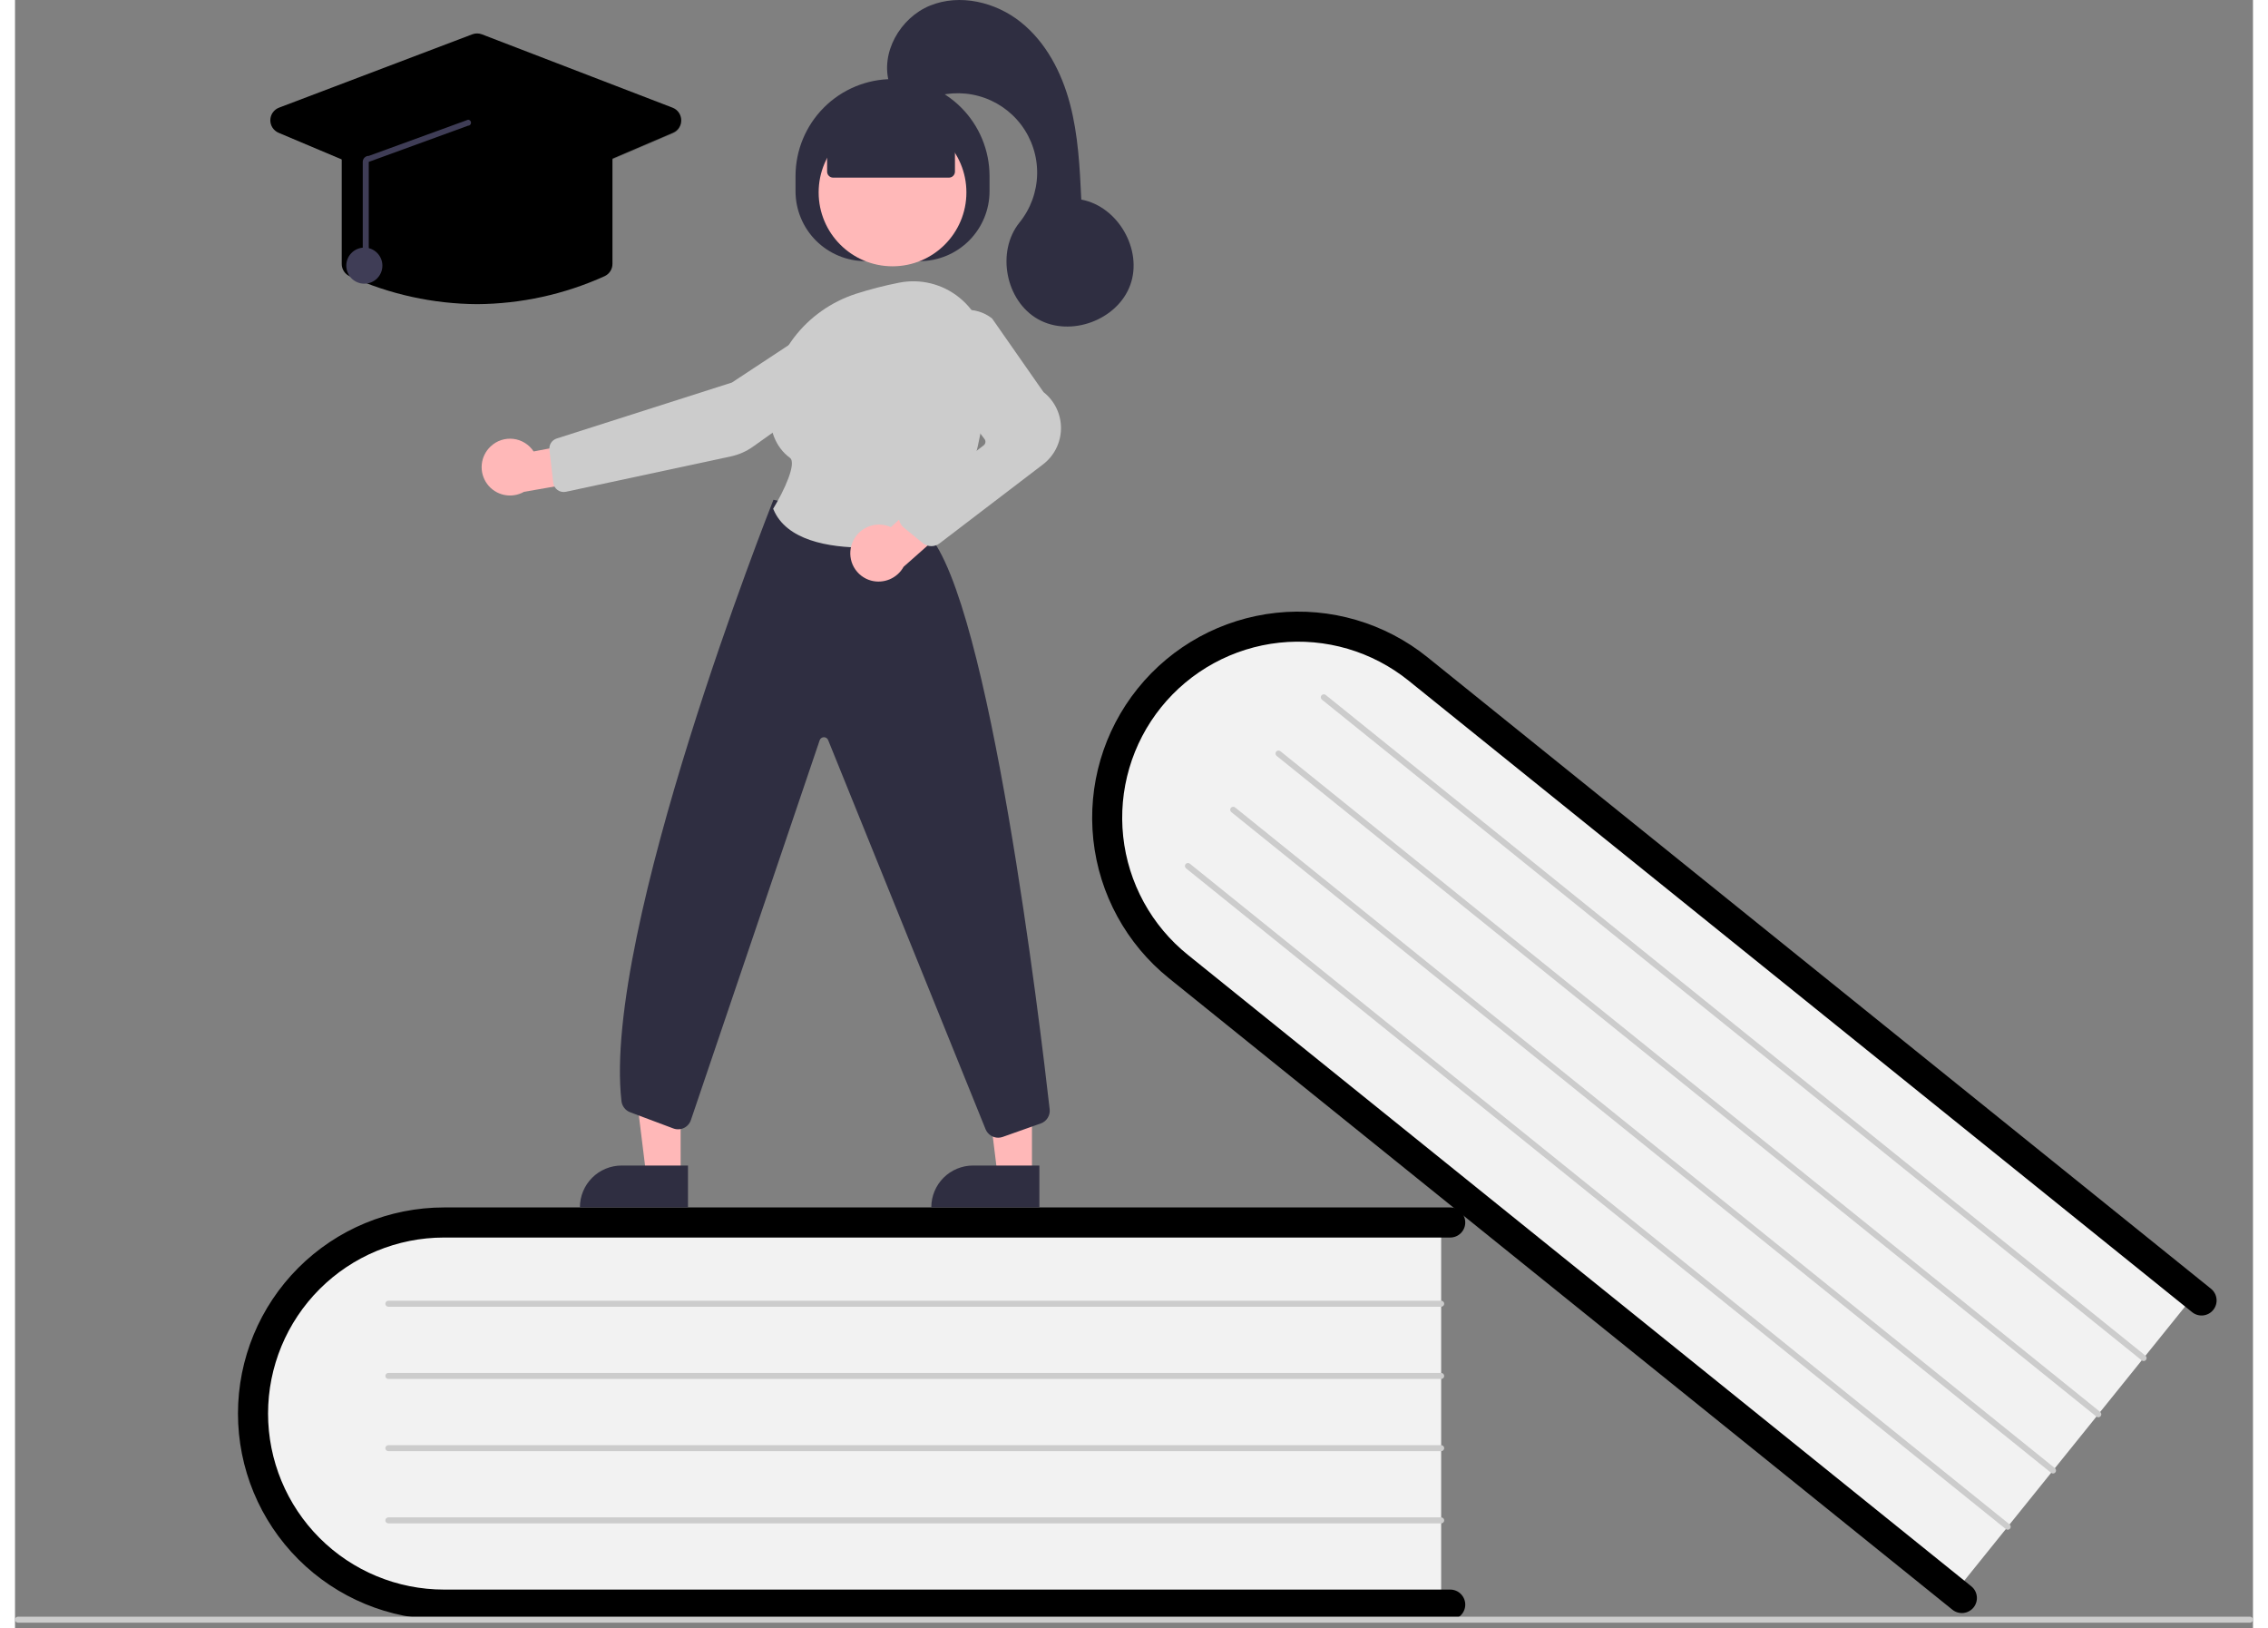 <svg width="170" height="122" viewBox="0 0 220 160" fill="none" xmlns="http://www.w3.org/2000/svg">
<rect x="0" y="0" width="220" height="160" fill="#808080" stroke="none"/>
<g clip-path="url(#clip0)">
<path d="M140.194 119.547V157.988H43.885C32.912 157.988 23.984 149.365 23.984 138.768C23.984 128.17 32.912 119.547 43.885 119.547H140.194Z" fill="#F2F2F2"/>
<path d="M142.563 157.692C142.563 158.084 142.407 158.46 142.13 158.738C141.853 159.015 141.477 159.171 141.085 159.171H42.173C36.801 159.171 31.649 157.037 27.851 153.238C24.052 149.44 21.918 144.288 21.918 138.915C21.918 133.543 24.052 128.391 27.851 124.593C31.649 120.794 36.801 118.66 42.173 118.66H141.085C141.477 118.66 141.853 118.816 142.13 119.093C142.407 119.37 142.563 119.746 142.563 120.139C142.563 120.531 142.407 120.907 142.13 121.184C141.853 121.461 141.477 121.617 141.085 121.617H42.173C37.586 121.617 33.186 123.44 29.942 126.684C26.698 129.928 24.875 134.328 24.875 138.915C24.875 143.503 26.698 147.903 29.942 151.147C33.186 154.391 37.586 156.214 42.173 156.214H141.085C141.477 156.214 141.853 156.37 142.13 156.647C142.407 156.924 142.563 157.3 142.563 157.692Z" fill="theme-color1"/>
<path d="M140.197 128.418H36.702C36.623 128.418 36.548 128.387 36.493 128.332C36.437 128.276 36.406 128.201 36.406 128.122C36.406 128.044 36.437 127.969 36.493 127.913C36.548 127.858 36.623 127.827 36.702 127.827H140.197C140.275 127.827 140.35 127.858 140.406 127.913C140.461 127.969 140.492 128.044 140.492 128.122C140.492 128.201 140.461 128.276 140.406 128.332C140.35 128.387 140.275 128.418 140.197 128.418Z" fill="#CCCCCC"/>
<path d="M140.197 135.515H36.702C36.623 135.515 36.548 135.484 36.493 135.428C36.437 135.373 36.406 135.298 36.406 135.219C36.406 135.141 36.437 135.066 36.493 135.01C36.548 134.955 36.623 134.923 36.702 134.923H140.197C140.275 134.923 140.35 134.955 140.406 135.01C140.461 135.066 140.492 135.141 140.492 135.219C140.492 135.298 140.461 135.373 140.406 135.428C140.35 135.484 140.275 135.515 140.197 135.515Z" fill="#CCCCCC"/>
<path d="M140.197 142.612H36.702C36.623 142.612 36.548 142.58 36.493 142.525C36.437 142.47 36.406 142.394 36.406 142.316C36.406 142.238 36.437 142.162 36.493 142.107C36.548 142.051 36.623 142.02 36.702 142.02H140.197C140.275 142.02 140.35 142.051 140.406 142.107C140.461 142.162 140.492 142.238 140.492 142.316C140.492 142.394 140.461 142.47 140.406 142.525C140.35 142.58 140.275 142.612 140.197 142.612Z" fill="#CCCCCC"/>
<path d="M140.197 149.708H36.702C36.623 149.708 36.548 149.677 36.493 149.622C36.437 149.566 36.406 149.491 36.406 149.413C36.406 149.334 36.437 149.259 36.493 149.204C36.548 149.148 36.623 149.117 36.702 149.117H140.197C140.275 149.117 140.35 149.148 140.406 149.204C140.461 149.259 140.492 149.334 140.492 149.413C140.492 149.491 140.461 149.566 140.406 149.622C140.35 149.677 140.275 149.708 140.197 149.708Z" fill="#CCCCCC"/>
<path d="M214.626 126.783L190.508 156.716L115.514 96.29C106.969 89.405 105.427 77.089 112.077 68.837C118.726 60.585 131.088 59.472 139.633 66.357L214.626 126.783Z" fill="#F2F2F2"/>
<path d="M192.533 157.97C192.287 158.275 191.929 158.47 191.54 158.512C191.15 158.554 190.759 158.439 190.454 158.194L113.434 96.135C109.25 92.764 106.578 87.87 106.003 82.529C105.428 77.187 106.999 71.837 110.37 67.653C113.74 63.47 118.634 60.797 123.976 60.223C129.317 59.648 134.668 61.219 138.851 64.59L215.871 126.649C216.022 126.77 216.148 126.921 216.241 127.091C216.335 127.262 216.393 127.449 216.414 127.642C216.435 127.835 216.417 128.03 216.363 128.217C216.308 128.403 216.217 128.577 216.095 128.728C215.973 128.879 215.823 129.005 215.653 129.098C215.482 129.191 215.295 129.25 215.102 129.271C214.909 129.291 214.713 129.274 214.527 129.219C214.341 129.164 214.167 129.073 214.016 128.951L136.996 66.892C135.227 65.466 133.194 64.402 131.014 63.761C128.834 63.121 126.549 62.916 124.29 63.158C122.031 63.401 119.842 64.086 117.847 65.175C115.853 66.264 114.093 67.735 112.667 69.504C111.241 71.274 110.178 73.307 109.538 75.487C108.899 77.667 108.695 79.952 108.938 82.211C109.182 84.471 109.868 86.66 110.957 88.653C112.047 90.647 113.519 92.407 115.289 93.832L192.309 155.891C192.614 156.137 192.809 156.494 192.851 156.884C192.893 157.274 192.779 157.665 192.533 157.97Z" fill="theme-color2"/>
<path d="M209.063 133.69L128.473 68.756C128.443 68.731 128.418 68.701 128.399 68.667C128.381 68.633 128.369 68.596 128.365 68.557C128.361 68.519 128.364 68.479 128.375 68.442C128.386 68.405 128.404 68.37 128.429 68.34C128.453 68.31 128.483 68.284 128.517 68.266C128.551 68.247 128.589 68.236 128.627 68.231C128.666 68.227 128.705 68.231 128.742 68.242C128.78 68.253 128.814 68.271 128.845 68.295L209.434 133.23C209.464 133.254 209.489 133.284 209.508 133.318C209.526 133.353 209.538 133.39 209.542 133.429C209.547 133.467 209.543 133.506 209.532 133.544C209.521 133.581 209.503 133.616 209.479 133.646C209.454 133.676 209.424 133.701 209.39 133.72C209.356 133.739 209.319 133.75 209.28 133.754C209.241 133.759 209.202 133.755 209.165 133.744C209.128 133.733 209.093 133.715 209.063 133.69V133.69Z" fill="#CCCCCC"/>
<path d="M204.609 139.217L124.02 74.282C123.959 74.233 123.92 74.161 123.912 74.083C123.904 74.005 123.926 73.927 123.976 73.866C124.025 73.805 124.096 73.766 124.174 73.758C124.252 73.749 124.33 73.772 124.391 73.822L204.98 138.756C205.011 138.78 205.036 138.811 205.054 138.845C205.073 138.879 205.085 138.916 205.089 138.955C205.093 138.993 205.09 139.033 205.079 139.07C205.068 139.107 205.05 139.142 205.025 139.172C205.001 139.202 204.971 139.228 204.937 139.246C204.903 139.265 204.865 139.277 204.827 139.281C204.788 139.285 204.749 139.281 204.712 139.27C204.674 139.259 204.639 139.241 204.609 139.217Z" fill="#CCCCCC"/>
<path d="M200.156 144.743L119.567 79.808C119.506 79.759 119.467 79.688 119.459 79.609C119.45 79.531 119.473 79.453 119.522 79.392C119.572 79.331 119.643 79.292 119.721 79.284C119.799 79.275 119.877 79.298 119.938 79.348L200.528 144.282C200.558 144.307 200.583 144.337 200.602 144.371C200.62 144.405 200.632 144.442 200.636 144.481C200.64 144.52 200.637 144.559 200.626 144.596C200.615 144.633 200.597 144.668 200.572 144.698C200.548 144.728 200.518 144.753 200.484 144.772C200.45 144.791 200.412 144.802 200.374 144.807C200.335 144.811 200.296 144.807 200.259 144.796C200.221 144.785 200.187 144.767 200.156 144.743V144.743Z" fill="#CCCCCC"/>
<path d="M195.703 150.269L115.114 85.334C115.084 85.31 115.059 85.279 115.04 85.245C115.021 85.211 115.01 85.174 115.006 85.135C115.001 85.097 115.005 85.058 115.016 85.02C115.027 84.983 115.045 84.948 115.069 84.918C115.094 84.888 115.124 84.863 115.158 84.844C115.192 84.826 115.229 84.814 115.268 84.81C115.307 84.806 115.346 84.809 115.383 84.82C115.42 84.831 115.455 84.849 115.485 84.873L196.074 149.808C196.105 149.832 196.13 149.863 196.149 149.897C196.167 149.931 196.179 149.968 196.183 150.007C196.187 150.045 196.184 150.084 196.173 150.122C196.162 150.159 196.144 150.194 196.119 150.224C196.095 150.254 196.065 150.28 196.031 150.298C195.997 150.317 195.959 150.328 195.921 150.333C195.882 150.337 195.843 150.333 195.806 150.322C195.768 150.311 195.734 150.293 195.703 150.269Z" fill="#CCCCCC"/>
<path d="M219.704 159.466H0.296C0.217 159.466 0.142 159.435 0.087 159.38C0.031 159.324 0 159.249 0 159.171C0 159.092 0.031 159.017 0.087 158.962C0.142 158.906 0.217 158.875 0.296 158.875H219.704C219.783 158.875 219.858 158.906 219.913 158.962C219.969 159.017 220 159.092 220 159.171C220 159.249 219.969 159.324 219.913 159.38C219.858 159.435 219.783 159.466 219.704 159.466Z" fill="#CCCCCC"/>
<path d="M99.969 115.507L96.588 115.506L94.981 102.467L99.97 102.468L99.969 115.507Z" fill="#FFB8B8"/>
<path d="M94.179 114.541H100.699V118.645H90.074C90.074 118.106 90.18 117.573 90.387 117.075C90.593 116.576 90.895 116.124 91.276 115.743C91.658 115.362 92.11 115.059 92.608 114.853C93.106 114.647 93.64 114.541 94.179 114.541Z" fill="#2F2E41"/>
<path d="M65.433 115.507L62.053 115.506L60.445 102.467L65.435 102.468L65.433 115.507Z" fill="#FFB8B8"/>
<path d="M59.636 114.541H66.156V118.645H55.531C55.531 118.106 55.637 117.573 55.844 117.075C56.05 116.576 56.352 116.124 56.733 115.743C57.115 115.362 57.567 115.059 58.065 114.853C58.563 114.647 59.097 114.541 59.636 114.541Z" fill="#2F2E41"/>
<path d="M76.727 18.787V17.308C76.727 14.779 77.731 12.354 79.52 10.565C81.308 8.777 83.734 7.772 86.263 7.772H86.263C88.792 7.772 91.218 8.777 93.006 10.565C94.794 12.354 95.799 14.779 95.799 17.308V18.787C95.799 20.61 95.075 22.359 93.785 23.648C92.496 24.937 90.748 25.662 88.924 25.662H83.602C82.699 25.662 81.805 25.484 80.971 25.138C80.136 24.793 79.379 24.287 78.74 23.648C78.102 23.01 77.595 22.252 77.25 21.418C76.904 20.584 76.727 19.69 76.727 18.787Z" fill="#2F2E41"/>
<path d="M86.263 26.17C90.274 26.17 93.525 22.919 93.525 18.908C93.525 14.897 90.274 11.645 86.263 11.645C82.252 11.645 79 14.897 79 18.908C79 22.919 82.252 26.17 86.263 26.17Z" fill="#FFB8B8"/>
<path d="M46.758 43.869C47.053 43.59 47.405 43.38 47.79 43.252C48.175 43.125 48.583 43.084 48.985 43.131C49.388 43.178 49.775 43.313 50.12 43.526C50.465 43.739 50.758 44.026 50.981 44.365L57.207 43.187L58.845 46.796L50.03 48.335C49.435 48.671 48.739 48.777 48.071 48.633C47.404 48.489 46.813 48.106 46.41 47.555C46.007 47.005 45.819 46.325 45.883 45.646C45.948 44.966 46.259 44.334 46.758 43.869V43.869Z" fill="#FFB8B8"/>
<path d="M80.602 30.744L80.683 30.867L70.474 37.593L53.247 43.094C53.019 43.167 52.823 43.318 52.693 43.519C52.563 43.721 52.507 43.961 52.534 44.199L52.91 47.436C52.926 47.58 52.973 47.718 53.046 47.842C53.119 47.966 53.218 48.074 53.335 48.158C53.452 48.242 53.586 48.301 53.727 48.33C53.868 48.359 54.014 48.359 54.155 48.329L70.368 44.854C71.153 44.686 71.894 44.36 72.548 43.894L84.017 35.733C84.433 35.436 84.765 35.036 84.98 34.572C85.196 34.109 85.288 33.597 85.247 33.088C85.205 32.578 85.031 32.087 84.741 31.664C84.452 31.242 84.058 30.902 83.598 30.678C83.137 30.454 82.626 30.353 82.115 30.387C81.604 30.42 81.111 30.586 80.683 30.867L80.602 30.744Z" fill="#CCCCCC"/>
<path d="M96.648 111.806C96.388 111.806 96.135 111.731 95.917 111.589C95.7 111.447 95.529 111.245 95.424 111.008L79.927 72.714C79.891 72.631 79.83 72.561 79.753 72.514C79.676 72.466 79.586 72.444 79.495 72.449C79.405 72.454 79.318 72.487 79.247 72.542C79.175 72.598 79.123 72.675 79.096 72.761L66.453 110.041C66.399 110.215 66.311 110.375 66.193 110.513C66.076 110.651 65.931 110.764 65.768 110.844C65.605 110.924 65.427 110.97 65.246 110.979C65.065 110.988 64.884 110.96 64.714 110.896L60.474 109.306C60.244 109.22 60.042 109.073 59.891 108.879C59.739 108.686 59.645 108.454 59.617 108.211C57.71 91.594 74.343 49.653 74.511 49.232L74.558 49.115L89.72 52.469L89.752 52.503C95.801 59.103 100.774 100.727 101.709 109.004C101.744 109.303 101.676 109.605 101.516 109.86C101.356 110.115 101.115 110.308 100.83 110.407L97.088 111.731C96.947 111.781 96.798 111.806 96.648 111.806Z" fill="#2F2E41"/>
<path d="M83.588 53.819C79.915 53.819 75.819 53.086 74.558 50.063L74.529 49.994L74.569 49.929C75.564 48.297 76.879 45.511 76.172 44.989C74.78 43.959 74.104 42.265 74.164 39.954C74.294 34.938 77.712 30.483 82.67 28.871H82.67C84.054 28.428 85.462 28.065 86.887 27.785C87.927 27.575 88.999 27.598 90.029 27.852C91.058 28.107 92.018 28.585 92.841 29.255C93.673 29.929 94.346 30.779 94.811 31.743C95.276 32.708 95.522 33.764 95.53 34.835C95.582 40.196 94.757 47.663 90.529 52.79C90.331 53.028 90.055 53.188 89.751 53.243C87.717 53.611 85.655 53.803 83.588 53.819Z" fill="#CCCCCC"/>
<path d="M82.215 53.618C82.415 52.901 82.89 52.292 83.537 51.923C84.183 51.554 84.95 51.455 85.669 51.648C85.816 51.688 85.959 51.742 86.097 51.806L90.824 47.504L94.112 49.719L87.351 55.701C87.046 56.252 86.566 56.684 85.986 56.93C85.407 57.175 84.762 57.22 84.154 57.057C83.8 56.96 83.469 56.794 83.179 56.569C82.889 56.343 82.648 56.062 82.467 55.742C82.287 55.422 82.172 55.07 82.129 54.705C82.085 54.341 82.115 53.971 82.215 53.618Z" fill="#FFB8B8"/>
<path d="M90.077 53.673C89.77 53.673 89.473 53.567 89.236 53.373L87.371 51.849C87.216 51.722 87.091 51.562 87.007 51.38C86.922 51.198 86.88 50.999 86.883 50.798C86.886 50.598 86.934 50.4 87.025 50.221C87.115 50.042 87.244 49.885 87.404 49.763L95.222 43.766C95.315 43.695 95.376 43.59 95.392 43.474C95.407 43.358 95.377 43.24 95.306 43.147L90.48 36.767C89.92 36.028 89.638 35.115 89.686 34.189C89.734 33.262 90.109 32.383 90.743 31.706C91.411 30.985 92.325 30.541 93.305 30.463C94.285 30.384 95.258 30.677 96.032 31.283L96.063 31.315L101.102 38.531C101.647 38.958 102.086 39.506 102.384 40.131C102.682 40.755 102.832 41.441 102.822 42.133C102.812 42.826 102.641 43.506 102.325 44.122C102.008 44.738 101.553 45.272 100.996 45.683L90.869 53.412C90.64 53.581 90.362 53.673 90.077 53.673Z" fill="#CCCCCC"/>
<path d="M79.832 16.864V13.261L86.265 10.452L92.399 13.261V16.864C92.399 17.021 92.337 17.172 92.226 17.283C92.115 17.394 91.965 17.456 91.808 17.456H80.423C80.267 17.456 80.116 17.394 80.005 17.283C79.894 17.172 79.832 17.021 79.832 16.864Z" fill="#2F2E41"/>
<path d="M85.965 8.25C85.019 5.222 87.005 1.753 89.942 0.554C92.879 -0.644 96.392 0.194 98.87 2.174C101.348 4.153 102.886 7.119 103.7 10.184C104.515 13.25 104.669 16.446 104.82 19.615C108.428 20.277 110.883 24.557 109.633 28.006C108.383 31.455 103.756 33.169 100.561 31.366C97.366 29.563 96.441 24.717 98.747 21.864C99.838 20.514 100.447 18.838 100.479 17.103C100.51 15.367 99.961 13.671 98.92 12.282C97.878 10.894 96.403 9.892 94.728 9.437C93.053 8.981 91.274 9.097 89.672 9.767C87.894 10.511 85.663 8.579 85.965 8.25Z" fill="#2F2E41"/>
<path d="M45.424 29.89C41.104 29.862 36.838 28.927 32.901 27.147C32.667 27.043 32.468 26.873 32.329 26.657C32.19 26.442 32.116 26.19 32.117 25.934V15.165C32.118 14.812 32.258 14.474 32.507 14.225C32.757 13.975 33.095 13.835 33.448 13.835H57.4C57.752 13.835 58.09 13.975 58.34 14.225C58.589 14.474 58.73 14.812 58.73 15.165V25.934C58.731 26.19 58.658 26.442 58.518 26.657C58.379 26.873 58.18 27.043 57.946 27.147C54.01 28.927 49.744 29.862 45.424 29.89Z" fill="theme-color1"/>
<path d="M45.421 21.166C45.244 21.166 45.068 21.131 44.904 21.062L25.911 13.049C25.666 12.945 25.458 12.771 25.313 12.548C25.168 12.325 25.093 12.064 25.098 11.799C25.103 11.533 25.187 11.274 25.34 11.057C25.493 10.84 25.708 10.673 25.956 10.579L44.95 3.373C45.256 3.257 45.594 3.257 45.9 3.375L64.638 10.581C64.886 10.676 65.099 10.842 65.251 11.059C65.403 11.276 65.486 11.534 65.491 11.798C65.496 12.063 65.422 12.323 65.278 12.546C65.134 12.768 64.927 12.942 64.684 13.046L45.945 21.059C45.779 21.13 45.601 21.166 45.421 21.166Z" fill="theme-color1"/>
<path d="M34.341 27.88C35.321 27.88 36.115 27.086 36.115 26.106C36.115 25.126 35.321 24.332 34.341 24.332C33.361 24.332 32.566 25.126 32.566 26.106C32.566 27.086 33.361 27.88 34.341 27.88Z" fill="#3F3D56"/>
<path opacity="0.2" d="M64.748 11.909L46.009 19.922C45.863 19.985 45.706 20.017 45.547 20.017C45.388 20.018 45.23 19.986 45.084 19.924L26.091 11.911C25.852 11.813 25.653 11.638 25.525 11.414C25.442 11.559 25.39 11.721 25.373 11.887C25.356 12.054 25.375 12.223 25.429 12.382C25.483 12.54 25.569 12.686 25.683 12.809C25.797 12.932 25.936 13.029 26.091 13.094L45.084 21.107C45.23 21.169 45.388 21.2 45.547 21.2C45.706 21.2 45.863 21.167 46.009 21.105L64.748 13.092C64.902 13.026 65.04 12.929 65.153 12.806C65.267 12.683 65.353 12.537 65.406 12.379C65.459 12.22 65.477 12.052 65.46 11.886C65.444 11.72 65.392 11.559 65.308 11.414C65.181 11.636 64.984 11.81 64.748 11.909Z" fill="black"/>
<path d="M34.479 26.099C34.558 26.099 34.633 26.068 34.688 26.013C34.744 25.957 34.775 25.882 34.775 25.803V15.909L44.528 12.356C44.606 12.357 44.682 12.327 44.738 12.273C44.794 12.218 44.826 12.143 44.828 12.065C44.829 11.986 44.799 11.911 44.744 11.854C44.69 11.798 44.615 11.766 44.536 11.765L34.784 15.318C34.705 15.316 34.627 15.33 34.554 15.359C34.482 15.388 34.415 15.432 34.36 15.488C34.304 15.543 34.259 15.608 34.229 15.681C34.199 15.753 34.183 15.831 34.184 15.909V25.803C34.184 25.882 34.215 25.957 34.27 26.013C34.326 26.068 34.401 26.099 34.479 26.099Z" fill="#3F3D56"/>
</g>
<defs>
<clipPath id="clip0">
<rect width="220" height="159.466" fill="white"/>
</clipPath>
</defs>
</svg>
